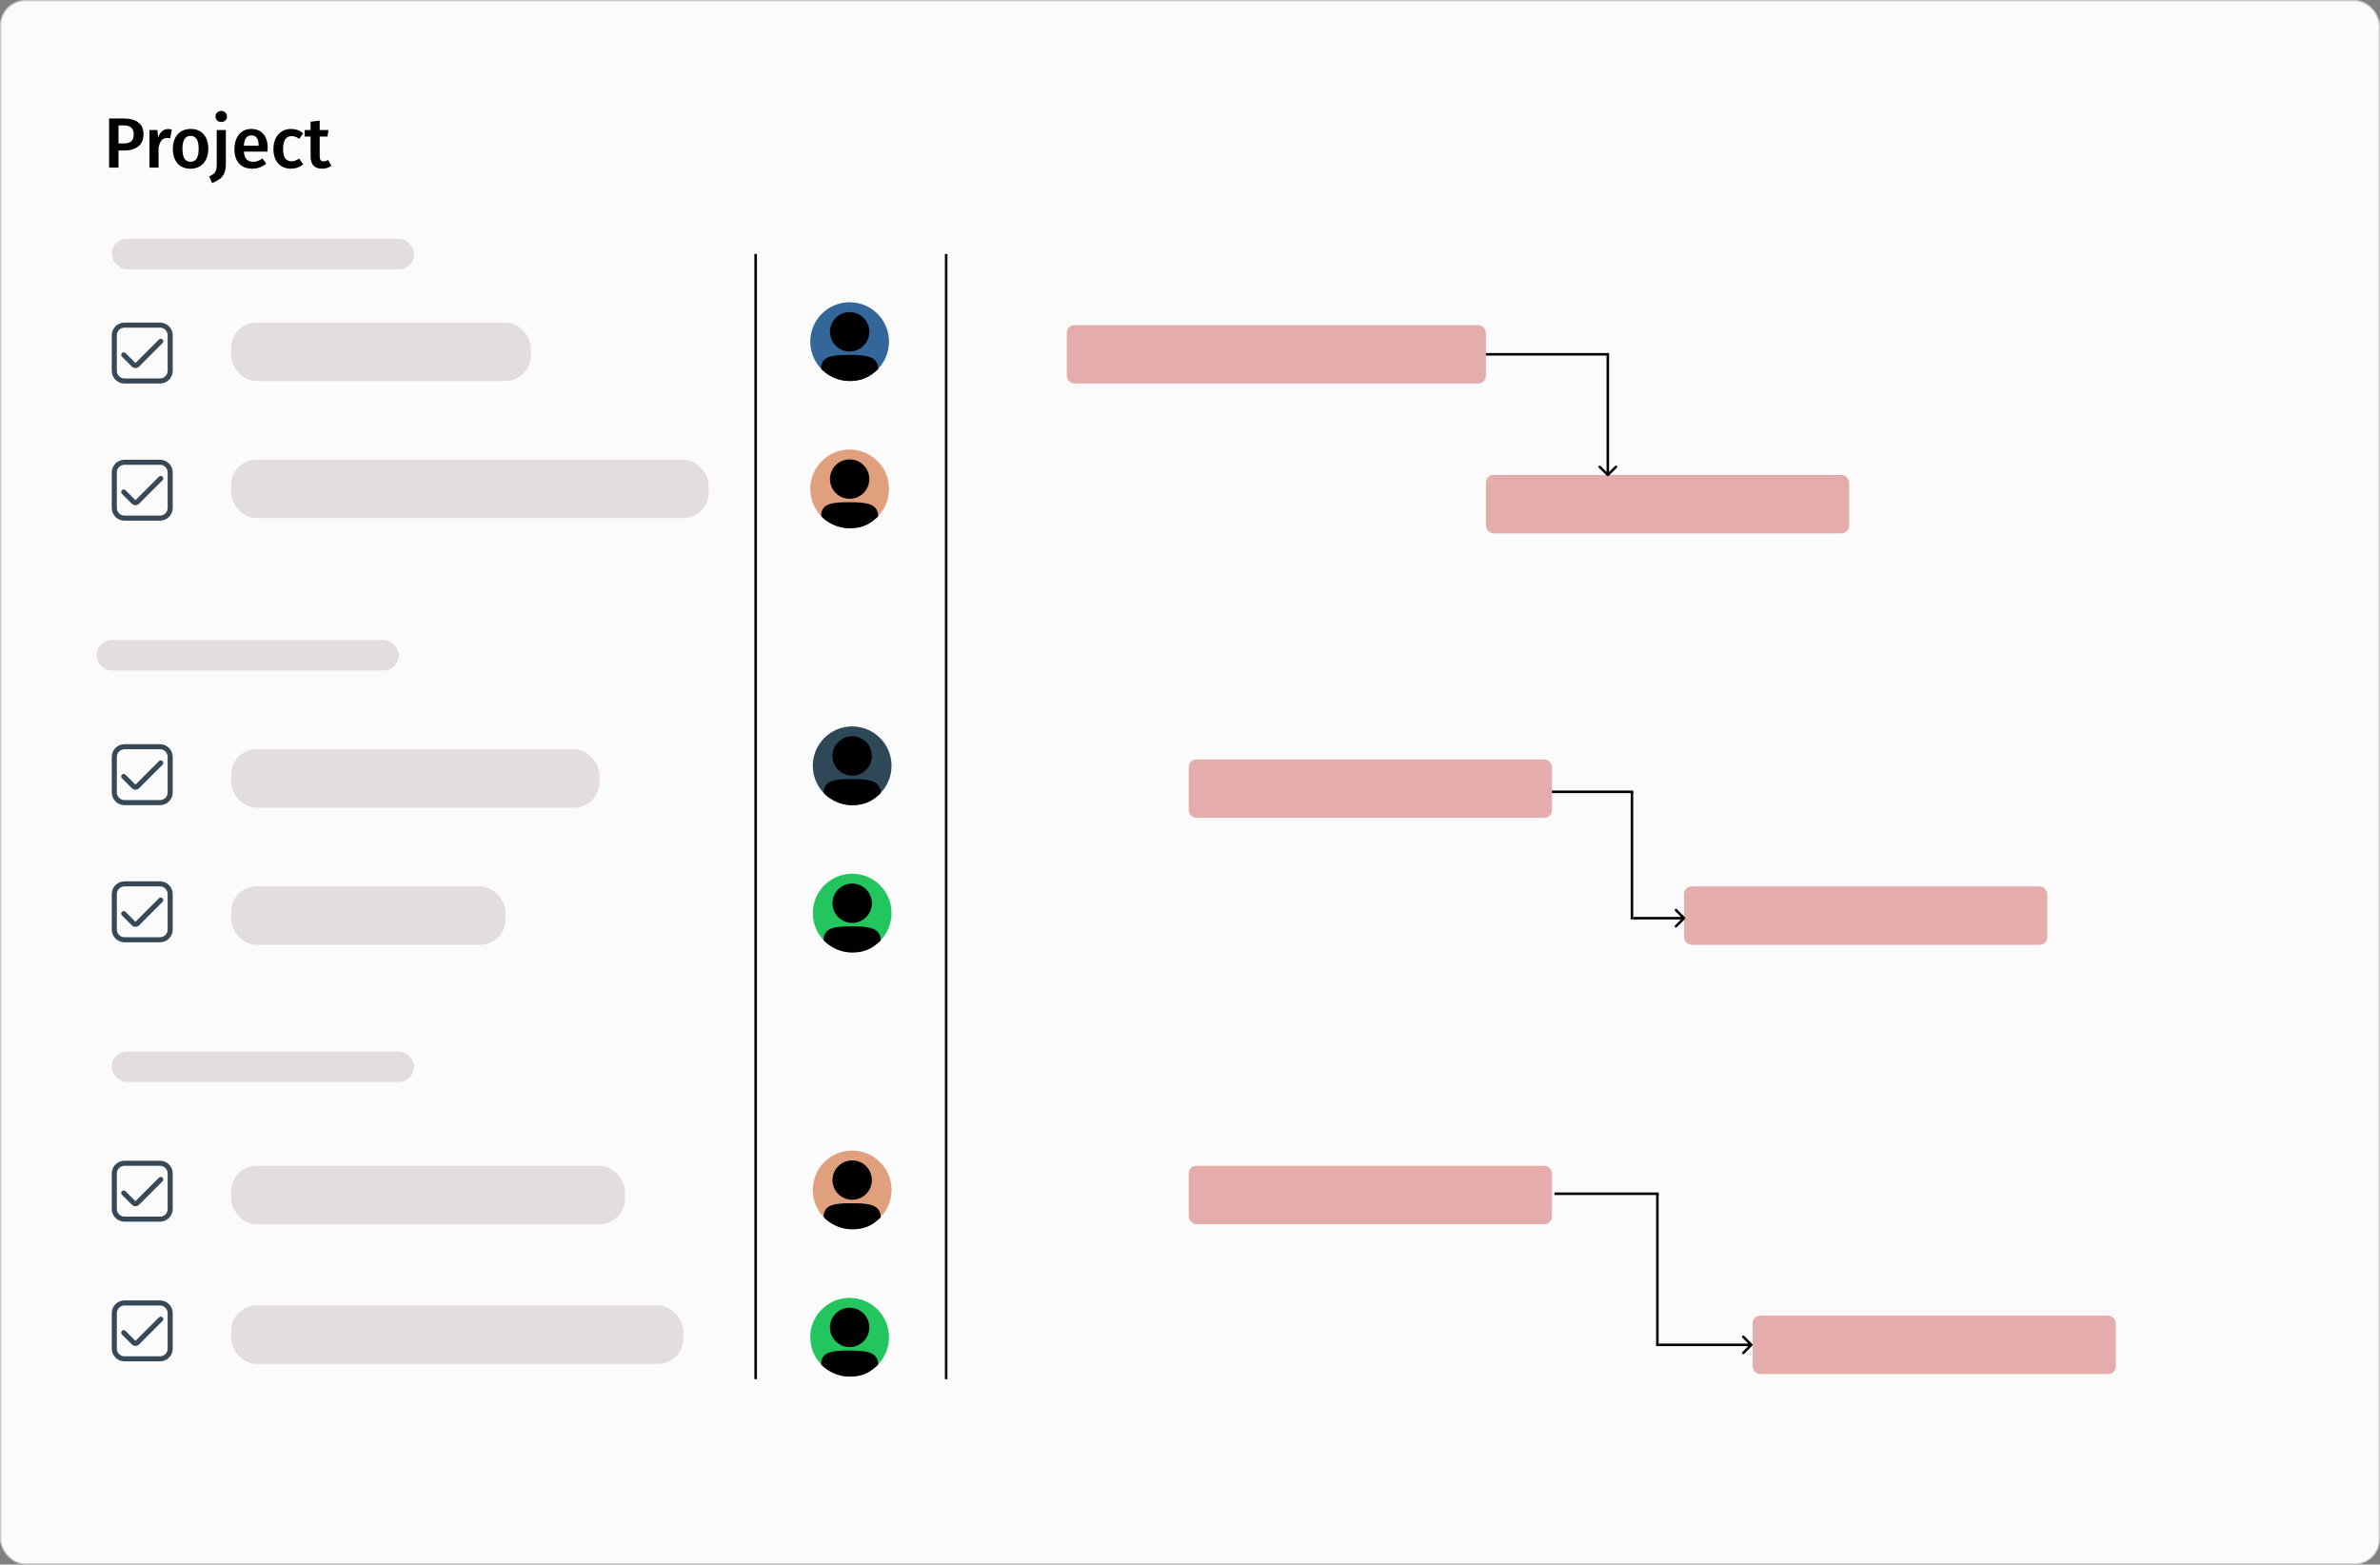 <svg width="937" height="616" viewBox="0 0 937 616" fill="none" xmlns="http://www.w3.org/2000/svg">
<rect x="0" y="0" width="937" height="616" fill="#808080" stroke="none"/>
<rect width="937" height="616" rx="10" fill="#FBFBFB"/>
<rect x="0.25" y="0.25" width="936.5" height="615.5" rx="9.75" stroke="black" stroke-opacity="0.2" stroke-width="0.5"/>
<circle cx="335.5" cy="301.5" r="15.5" fill="#2F4858"/>
<circle cx="335.5" cy="297.625" r="7.75" fill="black"/>
<path d="M346.737 312.35C344.412 314.287 341.923 317 335.502 317C328.912 317 324.65 312.737 324.265 312.159C324.265 307.023 329.082 306.734 335.502 306.734C341.923 306.734 346.737 307.214 346.737 312.35Z" fill="black"/>
<ellipse cx="335.5" cy="359.5" rx="15.5" ry="15.5" fill="#22C55E"/>
<ellipse cx="335.5" cy="355.625" rx="7.75" ry="7.75" fill="black"/>
<path d="M346.737 370.35C344.412 372.288 341.923 375 335.502 375C328.912 375 324.65 370.738 324.265 370.159C324.265 365.023 329.082 364.734 335.502 364.734C341.923 364.734 346.737 365.214 346.737 370.35Z" fill="black"/>
<ellipse cx="334.5" cy="526.5" rx="15.5" ry="15.5" fill="#22C55E"/>
<ellipse cx="334.5" cy="522.625" rx="7.75" ry="7.75" fill="black"/>
<path d="M345.737 537.35C343.412 539.288 340.923 542 334.502 542C327.912 542 323.65 537.738 323.265 537.159C323.265 532.023 328.082 531.734 334.502 531.734C340.923 531.734 345.737 532.214 345.737 537.35Z" fill="black"/>
<ellipse cx="334.5" cy="192.5" rx="15.5" ry="15.5" fill="#E09F7D"/>
<ellipse cx="334.5" cy="188.625" rx="7.75" ry="7.75" fill="black"/>
<path d="M345.737 203.35C343.412 205.288 340.923 208 334.502 208C327.912 208 323.65 203.738 323.265 203.159C323.265 198.023 328.082 197.734 334.502 197.734C340.923 197.734 345.737 198.214 345.737 203.35Z" fill="black"/>
<ellipse cx="335.5" cy="468.5" rx="15.5" ry="15.5" fill="#E09F7D"/>
<ellipse cx="335.5" cy="464.625" rx="7.75" ry="7.75" fill="black"/>
<path d="M346.737 479.35C344.412 481.288 341.923 484 335.502 484C328.912 484 324.65 479.738 324.265 479.159C324.265 474.023 329.082 473.734 335.502 473.734C341.923 473.734 346.737 474.214 346.737 479.35Z" fill="black"/>
<ellipse cx="334.501" cy="134.5" rx="15.501" ry="15.5" fill="#336699"/>
<ellipse cx="334.501" cy="130.625" rx="7.751" ry="7.75" fill="black"/>
<path d="M345.74 145.35C343.414 147.288 340.924 150 334.503 150C327.913 150 323.65 145.738 323.265 145.159C323.265 140.023 328.083 139.734 334.503 139.734C340.924 139.734 345.74 140.214 345.74 145.35Z" fill="black"/>
<g clip-path="url(#clip0_6338_188)">
<path d="M63 127H49C47.674 127.002 46.404 127.529 45.466 128.466C44.529 129.404 44.002 130.674 44 132V146C44.002 147.326 44.529 148.596 45.466 149.534C46.404 150.471 47.674 150.998 49 151H63C64.326 150.998 65.596 150.471 66.534 149.534C67.471 148.596 67.998 147.326 68 146V132C67.998 130.674 67.471 129.404 66.534 128.466C65.596 127.529 64.326 127.002 63 127V127ZM66 146C66 146.796 65.684 147.559 65.121 148.121C64.559 148.684 63.796 149 63 149H49C48.204 149 47.441 148.684 46.879 148.121C46.316 147.559 46 146.796 46 146V132C46 131.204 46.316 130.441 46.879 129.879C47.441 129.316 48.204 129 49 129H63C63.796 129 64.559 129.316 65.121 129.879C65.684 130.441 66 131.204 66 132V146Z" fill="#374957"/>
<path d="M53.333 142.919L49.414 139C49.226 138.813 48.972 138.707 48.707 138.707C48.442 138.707 48.187 138.813 48 139C47.812 139.188 47.707 139.442 47.707 139.707C47.707 139.972 47.812 140.227 48 140.414L51.919 144.333C52.105 144.519 52.325 144.666 52.568 144.767C52.81 144.867 53.071 144.919 53.333 144.919C53.596 144.919 53.856 144.867 54.099 144.767C54.342 144.666 54.562 144.519 54.748 144.333L64 135.081C64.187 134.894 64.293 134.639 64.293 134.374C64.293 134.109 64.187 133.855 64 133.667V133.667C63.812 133.48 63.558 133.374 63.293 133.374C63.028 133.374 62.773 133.48 62.586 133.667L53.333 142.919Z" fill="#374957"/>
</g>
<g clip-path="url(#clip1_6338_188)">
<path d="M63 181H49C47.674 181.002 46.404 181.529 45.466 182.466C44.529 183.404 44.002 184.674 44 186V200C44.002 201.326 44.529 202.596 45.466 203.534C46.404 204.471 47.674 204.998 49 205H63C64.326 204.998 65.596 204.471 66.534 203.534C67.471 202.596 67.998 201.326 68 200V186C67.998 184.674 67.471 183.404 66.534 182.466C65.596 181.529 64.326 181.002 63 181V181ZM66 200C66 200.796 65.684 201.559 65.121 202.121C64.559 202.684 63.796 203 63 203H49C48.204 203 47.441 202.684 46.879 202.121C46.316 201.559 46 200.796 46 200V186C46 185.204 46.316 184.441 46.879 183.879C47.441 183.316 48.204 183 49 183H63C63.796 183 64.559 183.316 65.121 183.879C65.684 184.441 66 185.204 66 186V200Z" fill="#374957"/>
<path d="M53.333 196.919L49.414 193C49.226 192.813 48.972 192.707 48.707 192.707C48.442 192.707 48.187 192.813 48 193C47.812 193.188 47.707 193.442 47.707 193.707C47.707 193.972 47.812 194.227 48 194.414L51.919 198.333C52.105 198.519 52.325 198.666 52.568 198.767C52.81 198.867 53.071 198.919 53.333 198.919C53.596 198.919 53.856 198.867 54.099 198.767C54.342 198.666 54.562 198.519 54.748 198.333L64 189.081C64.187 188.894 64.293 188.639 64.293 188.374C64.293 188.109 64.187 187.855 64 187.667V187.667C63.812 187.48 63.558 187.374 63.293 187.374C63.028 187.374 62.773 187.48 62.586 187.667L53.333 196.919Z" fill="#374957"/>
</g>
<g clip-path="url(#clip2_6338_188)">
<path d="M63 293H49C47.674 293.002 46.404 293.529 45.466 294.466C44.529 295.404 44.002 296.674 44 298V312C44.002 313.326 44.529 314.596 45.466 315.534C46.404 316.471 47.674 316.998 49 317H63C64.326 316.998 65.596 316.471 66.534 315.534C67.471 314.596 67.998 313.326 68 312V298C67.998 296.674 67.471 295.404 66.534 294.466C65.596 293.529 64.326 293.002 63 293V293ZM66 312C66 312.796 65.684 313.559 65.121 314.121C64.559 314.684 63.796 315 63 315H49C48.204 315 47.441 314.684 46.879 314.121C46.316 313.559 46 312.796 46 312V298C46 297.204 46.316 296.441 46.879 295.879C47.441 295.316 48.204 295 49 295H63C63.796 295 64.559 295.316 65.121 295.879C65.684 296.441 66 297.204 66 298V312Z" fill="#374957"/>
<path d="M53.333 308.919L49.414 305C49.226 304.813 48.972 304.707 48.707 304.707C48.442 304.707 48.187 304.813 48 305C47.812 305.188 47.707 305.442 47.707 305.707C47.707 305.972 47.812 306.227 48 306.414L51.919 310.333C52.105 310.519 52.325 310.666 52.568 310.767C52.81 310.867 53.071 310.919 53.333 310.919C53.596 310.919 53.856 310.867 54.099 310.767C54.342 310.666 54.562 310.519 54.748 310.333L64 301.081C64.187 300.894 64.293 300.639 64.293 300.374C64.293 300.109 64.187 299.855 64 299.667V299.667C63.812 299.48 63.558 299.374 63.293 299.374C63.028 299.374 62.773 299.48 62.586 299.667L53.333 308.919Z" fill="#374957"/>
</g>
<g clip-path="url(#clip3_6338_188)">
<path d="M63 347H49C47.674 347.002 46.404 347.529 45.466 348.466C44.529 349.404 44.002 350.674 44 352V366C44.002 367.326 44.529 368.596 45.466 369.534C46.404 370.471 47.674 370.998 49 371H63C64.326 370.998 65.596 370.471 66.534 369.534C67.471 368.596 67.998 367.326 68 366V352C67.998 350.674 67.471 349.404 66.534 348.466C65.596 347.529 64.326 347.002 63 347V347ZM66 366C66 366.796 65.684 367.559 65.121 368.121C64.559 368.684 63.796 369 63 369H49C48.204 369 47.441 368.684 46.879 368.121C46.316 367.559 46 366.796 46 366V352C46 351.204 46.316 350.441 46.879 349.879C47.441 349.316 48.204 349 49 349H63C63.796 349 64.559 349.316 65.121 349.879C65.684 350.441 66 351.204 66 352V366Z" fill="#374957"/>
<path d="M53.333 362.919L49.414 359C49.226 358.813 48.972 358.707 48.707 358.707C48.442 358.707 48.187 358.813 48 359C47.812 359.188 47.707 359.442 47.707 359.707C47.707 359.972 47.812 360.227 48 360.414L51.919 364.333C52.105 364.519 52.325 364.666 52.568 364.767C52.81 364.867 53.071 364.919 53.333 364.919C53.596 364.919 53.856 364.867 54.099 364.767C54.342 364.666 54.562 364.519 54.748 364.333L64 355.081C64.187 354.894 64.293 354.639 64.293 354.374C64.293 354.109 64.187 353.855 64 353.667V353.667C63.812 353.48 63.558 353.374 63.293 353.374C63.028 353.374 62.773 353.48 62.586 353.667L53.333 362.919Z" fill="#374957"/>
</g>
<path d="M48.664 46.652C51.146 46.652 53.069 47.165 54.432 48.192C55.813 49.219 56.504 50.759 56.504 52.812C56.504 54.959 55.813 56.573 54.432 57.656C53.05 58.72 51.212 59.252 48.916 59.252H46.648V66H42.952V46.652H48.664ZM48.636 56.48C49.961 56.48 50.96 56.209 51.632 55.668C52.304 55.108 52.64 54.156 52.64 52.812C52.64 50.516 51.305 49.368 48.636 49.368H46.648V56.48H48.636ZM66.144 50.796C66.685 50.796 67.18 50.861 67.628 50.992L67.012 54.464C66.564 54.352 66.125 54.296 65.696 54.296C64.818 54.296 64.128 54.613 63.624 55.248C63.12 55.864 62.718 56.816 62.42 58.104V66H58.836V51.188H61.944L62.28 54.1C62.634 53.036 63.148 52.224 63.82 51.664C64.492 51.085 65.266 50.796 66.144 50.796ZM75.056 50.768C77.24 50.768 78.938 51.468 80.152 52.868C81.384 54.249 82 56.153 82 58.58C82 60.129 81.72 61.501 81.16 62.696C80.6 63.872 79.797 64.787 78.752 65.44C77.706 66.093 76.465 66.42 75.028 66.42C72.844 66.42 71.136 65.729 69.904 64.348C68.672 62.948 68.056 61.025 68.056 58.58C68.056 57.031 68.336 55.668 68.896 54.492C69.456 53.316 70.258 52.401 71.304 51.748C72.368 51.095 73.618 50.768 75.056 50.768ZM75.056 53.484C72.909 53.484 71.836 55.183 71.836 58.58C71.836 60.335 72.097 61.632 72.62 62.472C73.161 63.293 73.964 63.704 75.028 63.704C76.092 63.704 76.885 63.284 77.408 62.444C77.949 61.604 78.22 60.316 78.22 58.58C78.22 56.844 77.949 55.565 77.408 54.744C76.885 53.904 76.101 53.484 75.056 53.484ZM88.915 64.684C88.915 66.14 88.701 67.325 88.271 68.24C87.861 69.173 87.272 69.92 86.507 70.48C85.742 71.04 84.743 71.572 83.511 72.076L82.363 69.472C83.091 69.136 83.66 68.8 84.071 68.464C84.482 68.147 84.79 67.708 84.995 67.148C85.219 66.588 85.331 65.841 85.331 64.908V51.188H88.915V64.684ZM87.095 43.684C87.767 43.684 88.308 43.899 88.719 44.328C89.148 44.739 89.363 45.252 89.363 45.868C89.363 46.484 89.148 46.997 88.719 47.408C88.308 47.819 87.767 48.024 87.095 48.024C86.442 48.024 85.9 47.819 85.471 47.408C85.061 46.997 84.855 46.484 84.855 45.868C84.855 45.252 85.061 44.739 85.471 44.328C85.9 43.899 86.442 43.684 87.095 43.684ZM105.386 58.244C105.386 58.431 105.358 58.916 105.302 59.7H96.006C96.118 61.137 96.492 62.164 97.126 62.78C97.761 63.396 98.601 63.704 99.646 63.704C100.299 63.704 100.915 63.601 101.494 63.396C102.073 63.172 102.689 62.836 103.342 62.388L104.826 64.432C103.183 65.757 101.354 66.42 99.338 66.42C97.079 66.42 95.334 65.729 94.102 64.348C92.889 62.967 92.282 61.081 92.282 58.692C92.282 57.18 92.543 55.827 93.066 54.632C93.589 53.419 94.345 52.476 95.334 51.804C96.323 51.113 97.499 50.768 98.862 50.768C100.934 50.768 102.539 51.431 103.678 52.756C104.817 54.063 105.386 55.892 105.386 58.244ZM101.83 57.208C101.83 54.613 100.869 53.316 98.946 53.316C98.069 53.316 97.378 53.643 96.874 54.296C96.389 54.931 96.1 55.957 96.006 57.376H101.83V57.208ZM114.565 50.768C115.536 50.768 116.404 50.908 117.169 51.188C117.953 51.468 118.691 51.907 119.381 52.504L117.785 54.66C117.281 54.287 116.796 54.016 116.329 53.848C115.863 53.68 115.349 53.596 114.789 53.596C112.568 53.596 111.457 55.285 111.457 58.664C111.457 60.381 111.747 61.623 112.325 62.388C112.904 63.135 113.725 63.508 114.789 63.508C115.312 63.508 115.788 63.424 116.217 63.256C116.665 63.088 117.188 62.817 117.785 62.444L119.381 64.712C117.981 65.851 116.385 66.42 114.593 66.42C113.175 66.42 111.943 66.112 110.897 65.496C109.852 64.861 109.049 63.965 108.489 62.808C107.929 61.651 107.649 60.288 107.649 58.72C107.649 57.152 107.929 55.771 108.489 54.576C109.049 53.363 109.852 52.429 110.897 51.776C111.943 51.104 113.165 50.768 114.565 50.768ZM130.456 65.3C129.934 65.673 129.346 65.953 128.692 66.14C128.058 66.327 127.404 66.42 126.732 66.42C125.276 66.401 124.166 65.991 123.4 65.188C122.654 64.367 122.28 63.163 122.28 61.576V53.764H119.956V51.188H122.28V47.912L125.864 47.492V51.188H129.308L128.944 53.764H125.864V61.492C125.864 62.22 125.986 62.743 126.228 63.06C126.49 63.377 126.891 63.536 127.432 63.536C127.974 63.536 128.562 63.359 129.196 63.004L130.456 65.3Z" fill="black"/>
<rect x="91" y="127" width="118" height="23" rx="10" fill="#E3DDDD"/>
<rect x="44" y="94" width="119" height="12" rx="6" fill="#E3DDDD"/>
<rect x="38" y="252" width="119" height="12" rx="6" fill="#E3DDDD"/>
<rect x="44" y="414" width="119" height="12" rx="6" fill="#E3DDDD"/>
<rect x="420" y="128" width="165" height="23" rx="3" fill="#E5ACAC"/>
<rect x="585" y="187" width="143" height="23" rx="3" fill="#E5ACAC"/>
<rect x="468" y="299" width="143" height="23" rx="3" fill="#E5ACAC"/>
<rect x="663" y="349" width="143" height="23" rx="3" fill="#E5ACAC"/>
<rect x="690" y="518" width="143" height="23" rx="3" fill="#E5ACAC"/>
<rect x="468" y="459" width="143" height="23" rx="3" fill="#E5ACAC"/>
<rect x="91" y="181" width="188" height="23" rx="10" fill="#E3DDDD"/>
<rect x="91" y="295" width="145" height="23" rx="10" fill="#E3DDDD"/>
<g clip-path="url(#clip4_6338_188)">
<path d="M63 457H49C47.674 457.002 46.404 457.529 45.466 458.466C44.529 459.404 44.002 460.674 44 462V476C44.002 477.326 44.529 478.596 45.466 479.534C46.404 480.471 47.674 480.998 49 481H63C64.326 480.998 65.596 480.471 66.534 479.534C67.471 478.596 67.998 477.326 68 476V462C67.998 460.674 67.471 459.404 66.534 458.466C65.596 457.529 64.326 457.002 63 457V457ZM66 476C66 476.796 65.684 477.559 65.121 478.121C64.559 478.684 63.796 479 63 479H49C48.204 479 47.441 478.684 46.879 478.121C46.316 477.559 46 476.796 46 476V462C46 461.204 46.316 460.441 46.879 459.879C47.441 459.316 48.204 459 49 459H63C63.796 459 64.559 459.316 65.121 459.879C65.684 460.441 66 461.204 66 462V476Z" fill="#374957"/>
<path d="M53.333 472.919L49.414 469C49.226 468.813 48.972 468.707 48.707 468.707C48.442 468.707 48.187 468.813 48 469C47.812 469.188 47.707 469.442 47.707 469.707C47.707 469.972 47.812 470.227 48 470.414L51.919 474.333C52.105 474.519 52.325 474.666 52.568 474.767C52.81 474.867 53.071 474.919 53.333 474.919C53.596 474.919 53.856 474.867 54.099 474.767C54.342 474.666 54.562 474.519 54.748 474.333L64 465.081C64.187 464.894 64.293 464.639 64.293 464.374C64.293 464.109 64.187 463.855 64 463.667V463.667C63.812 463.48 63.558 463.374 63.293 463.374C63.028 463.374 62.773 463.48 62.586 463.667L53.333 472.919Z" fill="#374957"/>
</g>
<rect x="91" y="459" width="155" height="23" rx="10" fill="#E3DDDD"/>
<g clip-path="url(#clip5_6338_188)">
<path d="M63 512H49C47.674 512.002 46.404 512.529 45.466 513.466C44.529 514.404 44.002 515.674 44 517V531C44.002 532.326 44.529 533.596 45.466 534.534C46.404 535.471 47.674 535.998 49 536H63C64.326 535.998 65.596 535.471 66.534 534.534C67.471 533.596 67.998 532.326 68 531V517C67.998 515.674 67.471 514.404 66.534 513.466C65.596 512.529 64.326 512.002 63 512V512ZM66 531C66 531.796 65.684 532.559 65.121 533.121C64.559 533.684 63.796 534 63 534H49C48.204 534 47.441 533.684 46.879 533.121C46.316 532.559 46 531.796 46 531V517C46 516.204 46.316 515.441 46.879 514.879C47.441 514.316 48.204 514 49 514H63C63.796 514 64.559 514.316 65.121 514.879C65.684 515.441 66 516.204 66 517V531Z" fill="#374957"/>
<path d="M53.333 527.919L49.414 524C49.226 523.813 48.972 523.707 48.707 523.707C48.442 523.707 48.187 523.813 48 524C47.812 524.188 47.707 524.442 47.707 524.707C47.707 524.972 47.812 525.227 48 525.414L51.919 529.333C52.105 529.519 52.325 529.666 52.568 529.767C52.81 529.867 53.071 529.919 53.333 529.919C53.596 529.919 53.856 529.867 54.099 529.767C54.342 529.666 54.562 529.519 54.748 529.333L64 520.081C64.187 519.894 64.293 519.639 64.293 519.374C64.293 519.109 64.187 518.855 64 518.667V518.667C63.812 518.48 63.558 518.374 63.293 518.374C63.028 518.374 62.773 518.48 62.586 518.667L53.333 527.919Z" fill="#374957"/>
</g>
<rect x="91" y="514" width="178" height="23" rx="10" fill="#E3DDDD"/>
<rect x="91" y="349" width="108" height="23" rx="10" fill="#E3DDDD"/>
<line x1="297.5" y1="100" x2="297.5" y2="543" stroke="black"/>
<line x1="372.5" y1="100" x2="372.5" y2="543" stroke="black"/>
<line x1="610.988" y1="311.75" x2="643.002" y2="311.75" stroke="black"/>
<line x1="642.5" y1="312" x2="642.5" y2="362" stroke="black"/>
<path d="M663.354 361.854C663.549 361.658 663.549 361.342 663.354 361.146L660.172 357.964C659.976 357.769 659.66 357.769 659.464 357.964C659.269 358.16 659.269 358.476 659.464 358.672L662.293 361.5L659.464 364.328C659.269 364.524 659.269 364.84 659.464 365.036C659.66 365.231 659.976 365.231 660.172 365.036L663.354 361.854ZM643 361.5V362H663V361.5V361H643V361.5Z" fill="black"/>
<line x1="585" y1="139.5" x2="633" y2="139.5" stroke="black"/>
<path d="M632.646 187.354C632.842 187.549 633.158 187.549 633.354 187.354L636.536 184.172C636.731 183.976 636.731 183.66 636.536 183.464C636.34 183.269 636.024 183.269 635.828 183.464L633 186.293L630.172 183.464C629.976 183.269 629.66 183.269 629.464 183.464C629.269 183.66 629.269 183.976 629.464 184.172L632.646 187.354ZM633 139H632.5V187H633H633.5V139H633Z" fill="black"/>
<line x1="611.994" y1="470" x2="653.006" y2="470" stroke="black"/>
<line x1="652.5" y1="470" x2="652.5" y2="530" stroke="black"/>
<path d="M689.854 529.854C690.049 529.658 690.049 529.342 689.854 529.146L686.672 525.964C686.476 525.769 686.16 525.769 685.964 525.964C685.769 526.16 685.769 526.476 685.964 526.672L688.793 529.5L685.964 532.328C685.769 532.524 685.769 532.84 685.964 533.036C686.16 533.231 686.476 533.231 686.672 533.036L689.854 529.854ZM653 529.5V530H689.5V529.5V529H653V529.5Z" fill="black"/>
<defs>
<clipPath id="clip0_6338_188">
<rect width="24" height="24" fill="white" transform="translate(44 127)"/>
</clipPath>
<clipPath id="clip1_6338_188">
<rect width="24" height="24" fill="white" transform="translate(44 181)"/>
</clipPath>
<clipPath id="clip2_6338_188">
<rect width="24" height="24" fill="white" transform="translate(44 293)"/>
</clipPath>
<clipPath id="clip3_6338_188">
<rect width="24" height="24" fill="white" transform="translate(44 347)"/>
</clipPath>
<clipPath id="clip4_6338_188">
<rect width="24" height="24" fill="white" transform="translate(44 457)"/>
</clipPath>
<clipPath id="clip5_6338_188">
<rect width="24" height="24" fill="white" transform="translate(44 512)"/>
</clipPath>
</defs>
</svg>
